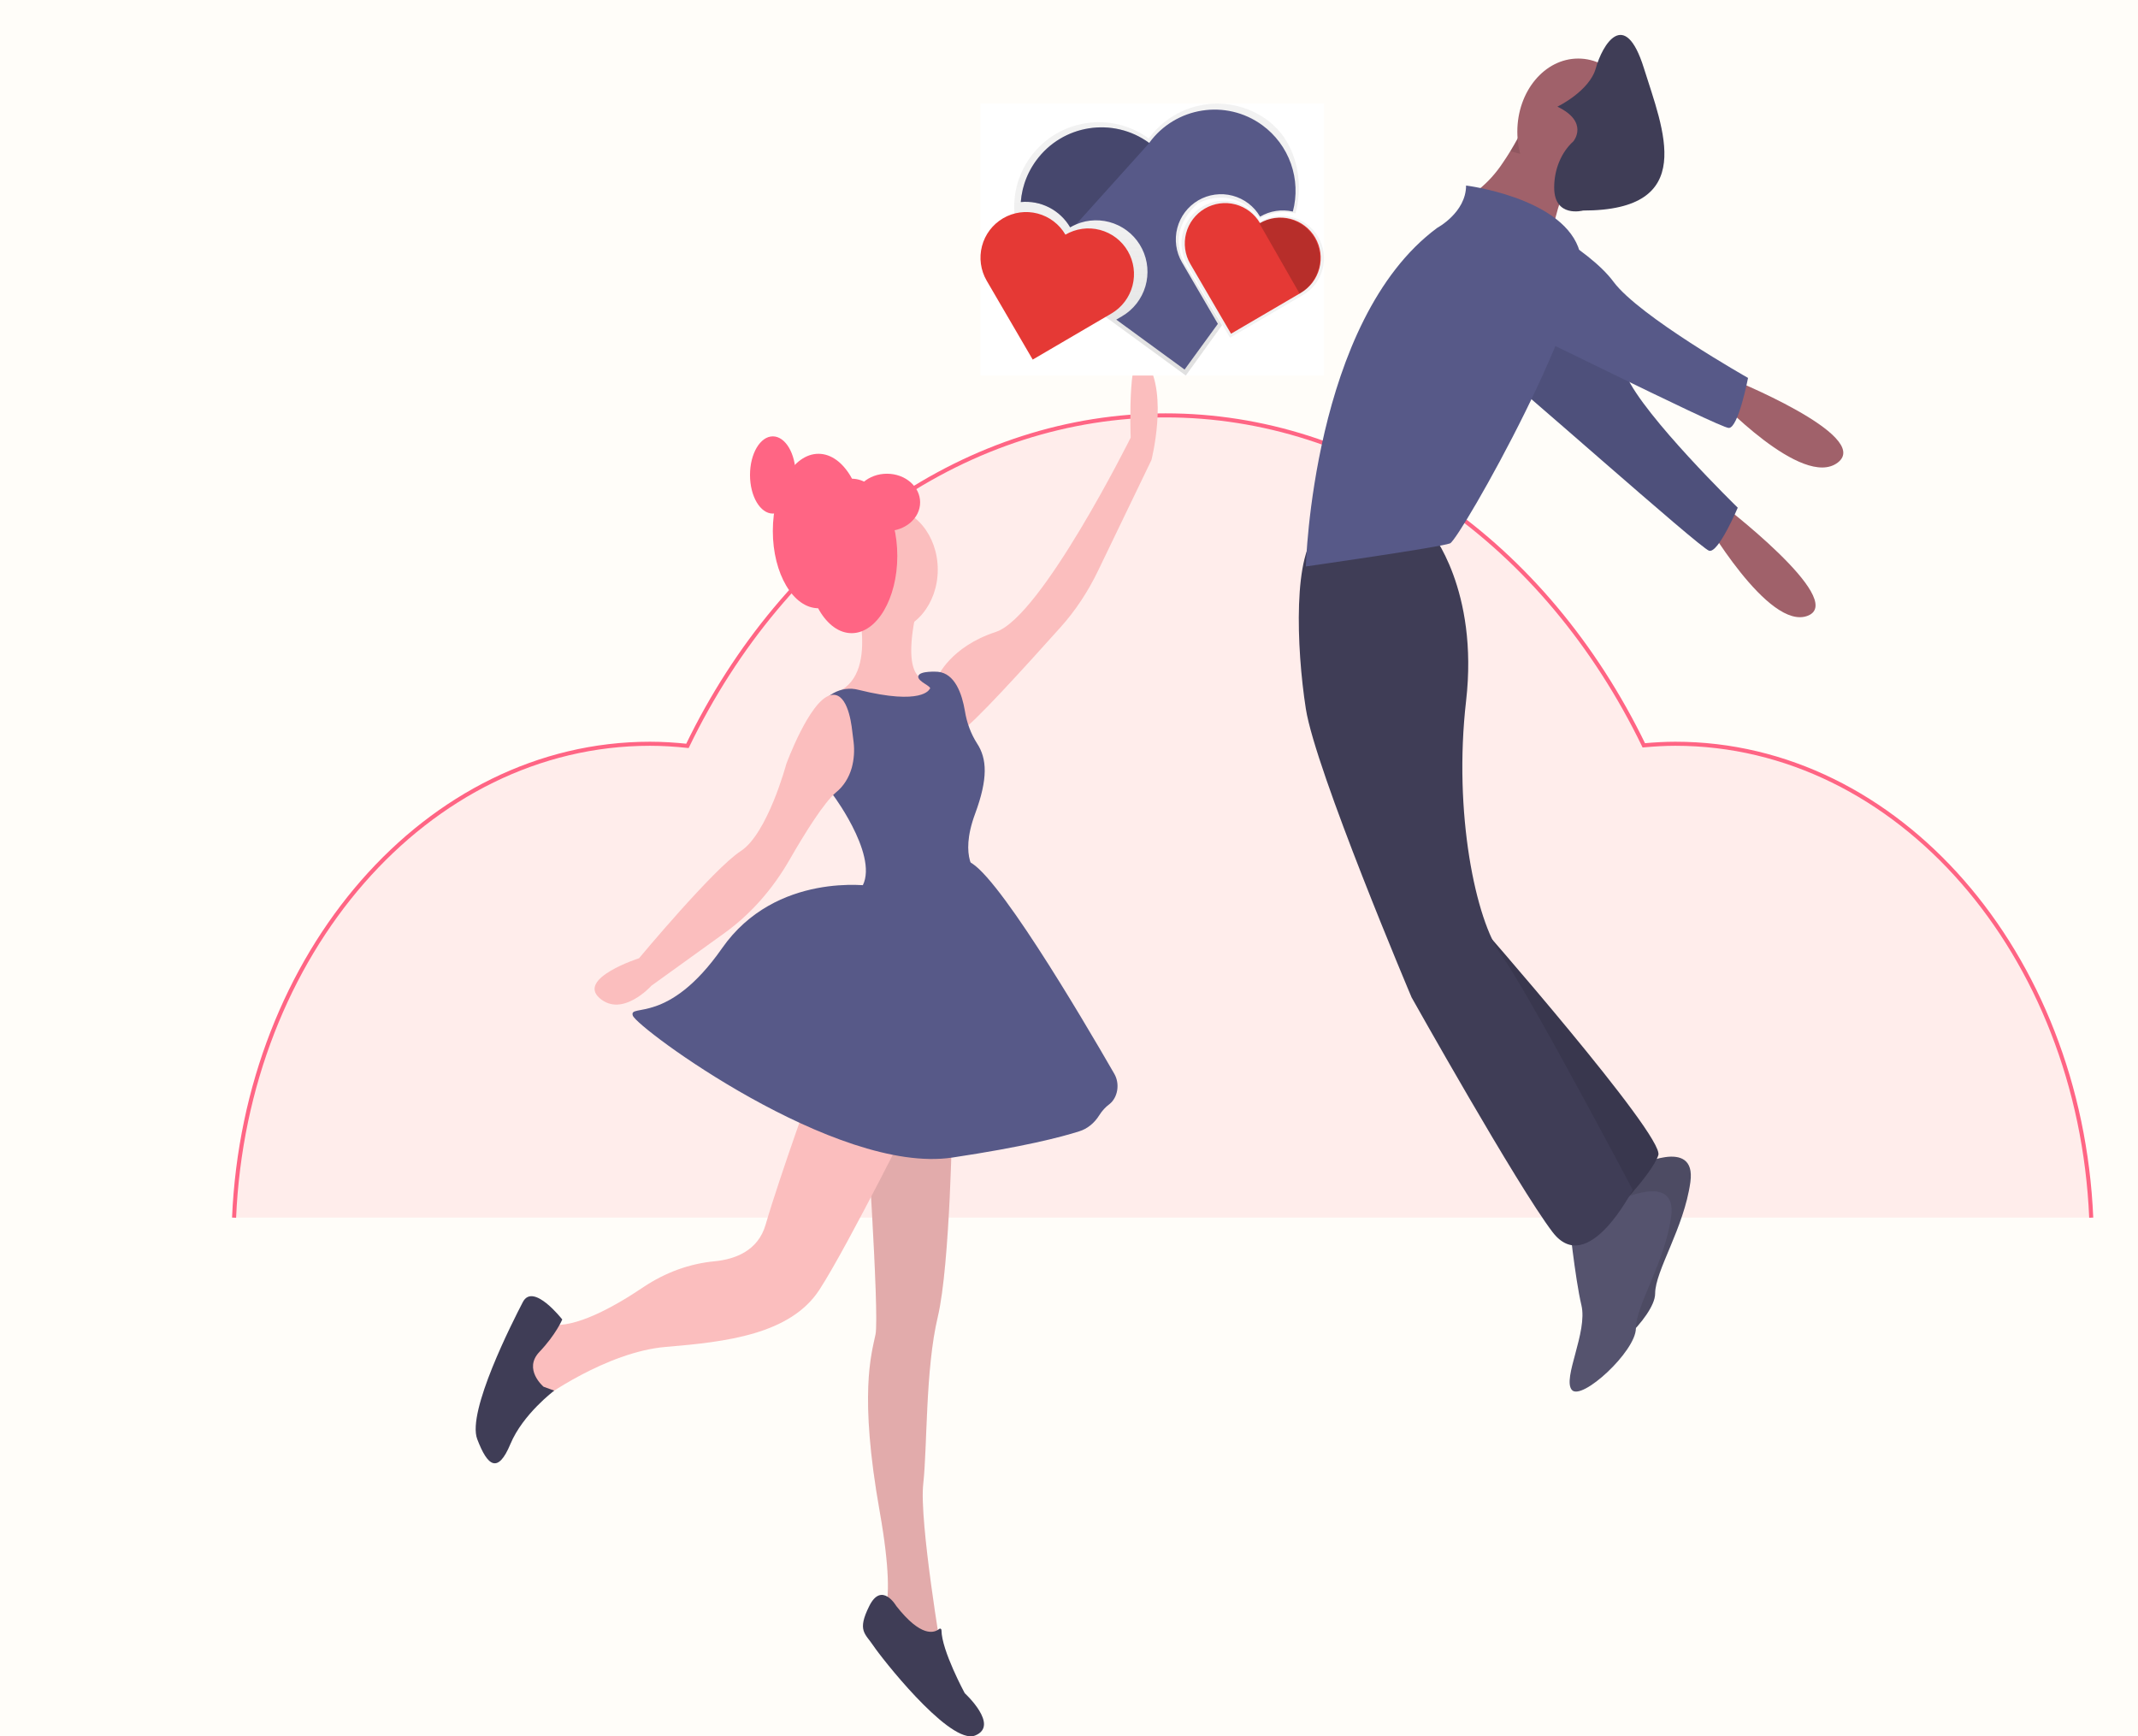 <svg width="527" height="428" viewBox="0 0 527 428" fill="none" xmlns="http://www.w3.org/2000/svg">
<rect width="527" height="428" fill="#FFFDF9"/>
<path d="M57.698 300.154C60.487 235.074 105.311 183.336 160.198 183.336C163.318 183.336 166.398 183.532 169.447 183.859C181.437 159.087 198.63 138.527 219.308 124.231C239.986 109.936 263.425 102.405 287.285 102.392C311.144 102.378 334.589 109.882 355.278 124.154C375.967 138.426 393.176 158.967 405.186 183.725C407.758 183.493 410.347 183.336 412.969 183.336C467.857 183.336 512.68 235.074 515.469 300.154" fill="#FFD5D8" fill-opacity="0.4"/>
<path d="M57.698 300.154C60.487 235.074 105.311 183.336 160.198 183.336C163.318 183.336 166.398 183.532 169.447 183.859C181.437 159.087 198.63 138.527 219.308 124.231C239.986 109.936 263.425 102.405 287.284 102.392C311.144 102.378 334.589 109.882 355.278 124.154C375.967 138.426 393.176 158.967 405.186 183.725C407.758 183.493 410.347 183.336 412.969 183.336C467.856 183.336 512.68 235.074 515.469 300.154" stroke="#FF6584" stroke-miterlimit="10"/>
<path d="M210.184 144.714C210.184 144.714 217.343 165.593 206.604 170.505C206.604 170.505 221.945 178.488 225.525 176.646C229.105 174.804 231.661 170.505 231.661 169.277C231.661 168.049 228.082 167.435 228.082 167.435C228.082 167.435 221.434 168.049 226.548 147.784L210.184 144.714Z" fill="#FBBEBE"/>
<path d="M218.366 155.767C225.426 155.767 231.15 148.894 231.15 140.415C231.15 131.937 225.426 125.063 218.366 125.063C211.305 125.063 205.582 131.937 205.582 140.415C205.582 148.894 211.305 155.767 218.366 155.767Z" fill="#FBBEBE"/>
<path d="M209.928 156.074C216.141 156.074 221.178 147.552 221.178 137.038C221.178 126.524 216.141 118.002 209.928 118.002C203.715 118.002 198.678 126.524 198.678 137.038C198.678 147.552 203.715 156.074 209.928 156.074Z" fill="#FF6584"/>
<path d="M201.746 149.934C207.96 149.934 212.997 141.411 212.997 130.897C212.997 120.384 207.96 111.861 201.746 111.861C195.533 111.861 190.496 120.384 190.496 130.897C190.496 141.411 195.533 149.934 201.746 149.934Z" fill="#FF6584"/>
<path d="M190.496 126.599C193.603 126.599 196.121 122.337 196.121 117.08C196.121 111.824 193.603 107.562 190.496 107.562C187.39 107.562 184.871 111.824 184.871 117.08C184.871 122.337 187.39 126.599 190.496 126.599Z" fill="#FF6584"/>
<path d="M231.15 166.821C231.15 166.821 234.218 159.452 245.468 155.767C256.718 152.083 278.707 107.869 278.707 107.869C278.707 107.869 277.684 81.464 282.798 89.447C287.911 97.43 283.821 113.396 283.821 113.396L270.625 140.766C268.163 145.874 265.083 150.516 261.486 154.537C253.328 163.656 238.751 179.717 237.286 179.717C235.241 179.717 231.15 166.821 231.15 166.821Z" fill="#FBBEBE"/>
<path d="M213.252 271.829C213.252 271.829 216.832 324.025 215.809 328.938C214.786 333.851 211.718 343.676 216.832 372.538C221.945 401.4 215.809 399.557 215.809 399.557L232.173 408.154C232.173 408.154 226.548 374.994 227.57 365.783C228.593 356.572 228.082 337.535 231.15 324.639C234.218 311.744 234.73 275.513 234.73 275.513L213.252 271.829Z" fill="#FBBEBE"/>
<path opacity="0.1" d="M213.252 271.829C213.252 271.829 216.832 324.025 215.809 328.938C214.786 333.851 211.718 343.676 216.832 372.538C221.945 401.4 215.809 399.557 215.809 399.557L232.173 408.154C232.173 408.154 226.548 374.994 227.57 365.783C228.593 356.572 228.082 337.535 231.15 324.639C234.218 311.744 234.73 275.513 234.73 275.513L213.252 271.829Z" fill="black"/>
<path d="M231.536 401.511C230.268 402.568 227.011 403.641 220.923 395.873C220.923 395.873 217.343 389.732 214.275 395.873C211.207 402.014 213.252 402.628 215.298 405.698C217.272 408.662 233.066 428.793 239.679 427.976C239.909 427.949 240.135 427.891 240.355 427.805C246.491 425.349 237.798 417.366 237.798 417.366C237.798 417.366 232.098 406.836 232.066 401.864C232.068 401.789 232.052 401.715 232.021 401.649C231.99 401.584 231.945 401.53 231.89 401.494C231.836 401.457 231.774 401.44 231.711 401.443C231.649 401.446 231.588 401.469 231.536 401.511Z" fill="#3F3D56"/>
<path d="M200.979 265.688C200.979 265.688 192.286 289.637 188.707 301.918C186.827 308.366 181.143 310.413 176.166 310.904C170.013 311.479 164.035 313.642 158.642 317.245C151.485 322.07 141.718 327.544 135.525 326.482C124.786 324.639 133.479 344.904 133.479 344.904C133.479 344.904 149.332 333.237 164.161 332.008C178.991 330.78 194.843 328.938 202.002 317.885C209.161 306.831 226.548 271.829 226.548 271.829L200.979 265.688Z" fill="#FBBEBE"/>
<path d="M133.991 341.834C133.991 341.834 128.877 337.535 132.968 333.237C137.059 328.938 138.593 325.254 138.593 325.254C138.593 325.254 131.434 316.042 128.877 320.955C126.32 325.868 115.07 347.975 117.627 354.729C120.184 361.484 122.741 363.327 125.809 355.958C128.877 348.589 136.615 342.787 136.615 342.787L133.991 341.834Z" fill="#3F3D56"/>
<path d="M229.105 169.891C229.105 169.891 227.405 173.974 211.607 170.043C209.525 169.492 207.349 169.78 205.416 170.862C203.484 171.945 201.902 173.762 200.916 176.032C198.934 180.791 198.678 187.7 205.582 196.297C205.582 196.297 217.854 212.877 211.718 219.632C205.582 226.387 240.866 215.333 240.866 215.333C240.866 215.333 236.264 211.649 240.355 200.595C243.569 191.91 243.311 187.017 240.82 183.233C239.317 180.879 238.294 178.135 237.834 175.22C237.136 171.11 235.411 165.958 231.15 165.593C231.15 165.593 226.671 165.278 226.354 166.663C226.036 168.049 230.127 169.277 229.105 169.891Z" fill="#575988"/>
<path d="M210.408 182.918C210.303 182.052 210.173 181.192 210.083 180.323C209.774 177.359 208.6 170.175 204.539 171.411C199.445 172.962 193.82 188.314 193.82 188.314C193.82 188.314 189.218 205.508 182.57 209.806C175.923 214.105 157.513 236.212 157.513 236.212C157.513 236.212 142.172 241.125 147.797 246.037C153.422 250.95 160.582 242.967 160.582 242.967L178.668 229.935C184.994 225.366 190.433 219.225 194.62 211.924C198.388 205.371 203.107 197.797 206.096 195.295C207.907 193.841 209.266 191.707 209.961 189.228C210.507 187.193 210.66 185.035 210.408 182.918Z" fill="#FBBEBE"/>
<path d="M214.786 218.404C214.786 218.404 191.264 214.719 177.968 233.756C164.673 252.792 154.957 247.265 155.979 250.336C157.002 253.406 206.093 289.637 234.73 285.338C252.163 282.721 261.447 280.332 266.043 278.863C268.016 278.254 269.755 276.853 270.973 274.892C271.655 273.807 272.5 272.885 273.465 272.174C273.961 271.783 274.386 271.276 274.716 270.684C275.045 270.092 275.272 269.427 275.383 268.727C275.494 268.028 275.487 267.308 275.362 266.612C275.237 265.916 274.997 265.257 274.656 264.675C266.546 250.584 244.528 213.259 238.309 212.263C230.639 211.035 214.786 218.404 214.786 218.404Z" fill="#575988"/>
<path d="M218.622 130.897C223.14 130.897 226.803 127.735 226.803 123.835C226.803 119.935 223.14 116.773 218.622 116.773C214.103 116.773 210.44 119.935 210.44 123.835C210.44 127.735 214.103 130.897 218.622 130.897Z" fill="#FF6584"/>
<path d="M381.909 60.91C382.43 57.669 383.143 54.477 384.041 51.358C384.966 48.323 386.135 45.734 387.438 45.734C390.597 45.734 376.38 29.61 376.38 29.61C376.38 29.61 375.488 31.602 374.011 34.286C372.919 36.29 371.738 38.221 370.472 40.072C368.787 42.629 366.784 44.859 364.533 46.682C358.214 51.425 381.909 60.91 381.909 60.91Z" fill="#A0616A"/>
<path d="M423.737 123.782C423.737 123.782 455.41 147.812 445.651 151.761C435.892 155.71 419.724 127.478 419.724 127.478L423.737 123.782Z" fill="#A0616A"/>
<path d="M381.255 69.198C381.255 69.198 396.424 82.481 400.857 92.585C405.29 102.69 428.338 125.144 428.338 125.144C428.338 125.144 423.58 136.434 421.279 135.753C418.979 135.072 371.549 92.7 366.559 89.269C361.569 85.837 369.174 64.644 381.255 69.198Z" fill="#575988"/>
<path opacity="0.1" d="M381.255 69.198C381.255 69.198 396.424 82.481 400.857 92.585C405.29 102.69 428.338 125.144 428.338 125.144C428.338 125.144 423.58 136.434 421.279 135.753C418.979 135.072 371.549 92.7 366.559 89.269C361.569 85.837 369.174 64.644 381.255 69.198Z" fill="black"/>
<path d="M426.139 93.157C426.139 93.157 461.681 107.385 452.993 114.024C444.305 120.663 422.98 97.9 422.98 97.9L426.139 93.157Z" fill="#A0616A"/>
<path d="M403.234 287.594C403.234 287.594 418.241 280.006 416.661 291.388C415.082 302.769 407.973 313.202 407.973 318.893C407.973 324.584 394.546 336.914 392.177 334.069C389.807 331.223 396.126 319.842 394.546 313.202C392.967 306.563 391.387 291.388 391.387 291.388L403.234 287.594Z" fill="#55536E"/>
<path opacity="0.1" d="M403.234 287.594C403.234 287.594 418.241 280.006 416.661 291.388C415.082 302.769 407.973 313.202 407.973 318.893C407.973 324.584 394.546 336.914 392.177 334.069C389.807 331.223 396.126 319.842 394.546 313.202C392.967 306.563 391.387 291.388 391.387 291.388L403.234 287.594Z" fill="black"/>
<path d="M398.495 296.13C398.495 296.13 413.502 288.542 411.922 299.924C410.343 311.306 403.234 321.739 403.234 327.43C403.234 333.12 389.807 345.45 387.438 342.605C385.068 339.76 391.387 328.378 389.807 321.739C388.228 315.099 386.648 299.924 386.648 299.924L398.495 296.13Z" fill="#55536E"/>
<path d="M363.743 226.892C363.743 226.892 410.343 280.006 408.763 284.748C407.183 289.491 396.916 299.924 396.916 299.924C396.916 299.924 361.374 243.964 363.743 226.892Z" fill="#3F3D56"/>
<path opacity="0.1" d="M363.743 226.892C363.743 226.892 410.343 280.006 408.763 284.748C407.183 289.491 396.916 299.924 396.916 299.924C396.916 299.924 361.374 243.964 363.743 226.892Z" fill="black"/>
<path d="M352.686 131.096C352.686 131.096 364.533 145.323 361.374 172.829C358.214 200.335 363.743 226.892 370.062 235.428C376.38 243.964 402.444 293.285 402.444 293.285C402.444 293.285 391.387 315.099 382.699 303.718C374.011 292.336 347.947 245.861 347.947 245.861C347.947 245.861 324.252 189.901 321.882 174.726C319.513 159.55 318.723 135.839 325.042 131.096C331.36 126.354 352.686 131.096 352.686 131.096Z" fill="#3F3D56"/>
<path opacity="0.1" d="M372.273 37.283C381.498 39.578 380.582 40.024 386.253 42.414C386.285 42.301 386.316 42.206 386.348 42.111C387.217 39.626 387.762 42.889 389.017 42.889C392.177 42.889 377.96 26.765 377.96 26.765C377.96 26.765 377.423 27.96 376.499 29.752C376.222 30.274 375.922 30.843 375.59 31.441C375.314 31.943 375.014 32.474 374.698 33.025L372.273 37.283Z" fill="black"/>
<path d="M389.017 50.476C397.305 50.476 404.024 42.408 404.024 32.455C404.024 22.503 397.305 14.434 389.017 14.434C380.73 14.434 374.011 22.503 374.011 32.455C374.011 42.408 380.73 50.476 389.017 50.476Z" fill="#A0616A"/>
<path d="M361.374 45.734C361.374 45.734 384.279 48.579 389.017 60.91C393.756 73.24 359.794 132.993 357.425 133.942C355.055 134.89 321.883 139.633 321.883 139.633C321.883 139.633 323.462 78.93 354.265 56.167C354.265 56.167 361.374 52.373 361.374 45.734Z" fill="#575988"/>
<path d="M374.011 52.373C374.011 52.373 391.387 60.91 397.706 69.446C404.024 77.982 430.878 93.157 430.878 93.157C430.878 93.157 428.509 105.488 426.139 105.488C423.77 105.488 369.272 77.982 363.743 76.085C358.214 74.188 361.374 51.425 374.011 52.373Z" fill="#575988"/>
<path d="M387.833 34.827C387.833 34.827 391.782 30.084 383.884 26.29C383.884 26.29 391.782 22.497 393.361 16.806C394.941 11.115 400.47 1.63 405.209 16.806C409.948 31.981 418.636 51.899 390.202 51.899C390.202 51.899 383.094 53.796 383.094 46.208C383.094 44 383.522 41.821 384.345 39.846C385.167 37.87 386.361 36.152 387.833 34.827Z" fill="#3F3D56"/>
<g clip-path="url(#clip0)">
<rect width="84.685" height="67.02" transform="translate(241.677 25.547)" fill="white"/>
<path d="M291.841 64.725C288.934 58.805 291.259 53.662 295.328 50.071C300.947 47.451 306.468 48.615 310.537 53.856C313.192 52.301 316.572 51.965 319.353 52.594C321.498 44.5 319.489 34.796 312.329 29.565C303.015 22.76 289.958 24.807 283.165 34.137C273.851 27.332 260.794 29.379 254.001 38.709C247.208 48.039 249.252 61.12 258.565 67.924L292.293 92.567L301.237 80.155L291.841 64.725Z" fill="url(#paint0_linear)"/>
<path d="M310.665 54.666C309.974 53.48 309.057 52.443 307.965 51.613C306.874 50.783 305.63 50.176 304.305 49.828C302.98 49.479 301.599 49.395 300.241 49.582C298.884 49.768 297.576 50.22 296.393 50.913C295.21 51.605 294.175 52.525 293.346 53.618C292.518 54.712 291.913 55.958 291.565 57.286C291.218 58.614 291.135 59.997 291.322 61.357C291.508 62.717 291.96 64.026 292.652 65.211L303.179 83.257L321.192 72.711C322.375 72.018 323.41 71.099 324.238 70.006C325.066 68.913 325.672 67.667 326.019 66.34C326.367 65.012 326.45 63.629 326.264 62.27C326.078 60.91 325.626 59.6 324.935 58.415C324.244 57.231 323.327 56.194 322.235 55.364C321.144 54.534 319.9 53.928 318.575 53.58C317.25 53.232 315.87 53.148 314.512 53.335C313.155 53.521 311.848 53.973 310.665 54.666Z" fill="url(#paint1_linear)"/>
<path d="M310.578 54.998C309.247 52.716 307.066 51.057 304.514 50.387C301.962 49.716 299.249 50.089 296.971 51.422C294.693 52.756 293.037 54.941 292.368 57.497C291.699 60.054 292.07 62.772 293.402 65.053L303.44 82.26L320.616 72.205C321.744 71.544 322.731 70.668 323.521 69.626C324.31 68.583 324.888 67.395 325.219 66.129C325.55 64.864 325.63 63.545 325.452 62.248C325.275 60.952 324.845 59.703 324.185 58.573C323.526 57.444 322.652 56.455 321.611 55.664C320.57 54.873 319.385 54.294 318.121 53.962C316.857 53.63 315.541 53.551 314.247 53.728C312.953 53.906 311.706 54.337 310.578 54.998Z" fill="#E53935"/>
<path opacity="0.2" d="M320.435 72.296C322.709 70.964 324.363 68.784 325.034 66.232C325.706 63.681 325.34 60.967 324.016 58.686C322.693 56.404 320.52 54.742 317.975 54.063C315.43 53.384 312.72 53.744 310.439 55.065L320.329 72.357L320.435 72.296Z" fill="black"/>
<path d="M318.679 52.148C315.925 51.521 313.036 51.968 310.6 53.399C309.108 50.842 306.663 48.984 303.804 48.233C300.944 47.482 297.904 47.899 295.352 49.393C292.799 50.888 290.944 53.336 290.194 56.201C289.443 59.065 289.859 62.111 291.35 64.668L300.195 79.829L291.993 91.095L275.151 78.79L276.57 77.96C279.35 76.332 281.407 73.706 282.324 70.614C283.24 67.522 282.948 64.196 281.505 61.312C280.062 58.428 277.578 56.203 274.556 55.088C271.535 53.973 268.203 54.052 265.238 55.309C264.738 55.522 264.251 55.766 263.782 56.041C262.56 53.945 260.764 52.245 258.607 51.14C256.45 50.036 254.022 49.574 251.611 49.809C251.689 48.801 251.844 47.8 252.074 46.815C252.099 46.706 252.126 46.596 252.154 46.486C252.262 46.054 252.386 45.625 252.524 45.198C252.535 45.165 252.545 45.132 252.557 45.099C252.619 44.91 252.685 44.721 252.753 44.532C252.832 44.318 252.914 44.103 253 43.891C253.043 43.784 253.087 43.678 253.132 43.572C253.175 43.47 253.22 43.367 253.265 43.264C253.267 43.261 253.268 43.258 253.27 43.255C253.316 43.15 253.364 43.045 253.413 42.941C253.419 42.928 253.424 42.915 253.431 42.903C253.474 42.811 253.518 42.719 253.563 42.627C253.614 42.522 253.666 42.419 253.718 42.315C253.83 42.094 253.947 41.876 254.069 41.658C254.112 41.578 254.157 41.499 254.204 41.419C254.258 41.324 254.314 41.229 254.371 41.134C254.397 41.09 254.423 41.046 254.451 41.002C254.599 40.758 254.753 40.516 254.913 40.276C254.951 40.219 254.989 40.163 255.028 40.107C255.08 40.029 255.134 39.952 255.188 39.876C255.252 39.785 255.316 39.694 255.383 39.603C261.877 30.683 274.361 28.726 283.265 35.232C289.759 26.312 302.243 24.355 311.148 30.86C314.398 33.235 316.856 36.539 318.2 40.337C319.544 44.136 319.711 48.252 318.679 52.148Z" fill="#575988"/>
<path d="M262.619 57.842C261.114 55.266 258.65 53.394 255.768 52.637C252.886 51.88 249.822 52.301 247.25 53.807C244.678 55.313 242.808 57.781 242.051 60.667C241.295 63.554 241.713 66.624 243.215 69.201L254.555 88.639L273.958 77.279C276.53 75.772 278.399 73.304 279.154 70.417C279.909 67.529 279.489 64.46 277.986 61.883C276.483 59.306 274.019 57.433 271.138 56.675C268.256 55.917 265.192 56.337 262.619 57.842Z" fill="#E53935"/>
<path opacity="0.2" d="M283.298 35.237L265.238 55.309C264.738 55.522 264.251 55.766 263.782 56.041C262.56 53.945 260.764 52.245 258.607 51.14C256.45 50.036 254.022 49.574 251.611 49.809C251.689 48.801 251.844 47.8 252.074 46.815C252.099 46.706 252.126 46.596 252.154 46.486C252.262 46.054 252.385 45.625 252.524 45.198C252.535 45.165 252.545 45.132 252.557 45.099C252.619 44.91 252.685 44.721 252.753 44.532C252.832 44.318 252.913 44.103 253 43.891C253.043 43.784 253.087 43.678 253.132 43.572C253.175 43.47 253.22 43.367 253.265 43.264C253.267 43.261 253.268 43.258 253.27 43.255C253.316 43.15 253.364 43.045 253.413 42.941C253.419 42.928 253.424 42.915 253.431 42.903C253.474 42.811 253.518 42.719 253.563 42.627C253.614 42.522 253.666 42.419 253.718 42.315C253.83 42.094 253.947 41.876 254.069 41.658C254.112 41.578 254.157 41.499 254.204 41.419C254.258 41.324 254.314 41.229 254.371 41.134C254.397 41.09 254.423 41.046 254.451 41.002C254.599 40.758 254.753 40.516 254.913 40.276C254.951 40.219 254.989 40.163 255.028 40.107C255.08 40.029 255.134 39.952 255.188 39.876C255.252 39.785 255.316 39.694 255.383 39.603C261.877 30.683 274.361 28.726 283.265 35.232C283.274 35.221 283.282 35.209 283.291 35.198L283.298 35.237Z" fill="black"/>
</g>
<defs>
<linearGradient id="paint0_linear" x1="285.079" y1="92.567" x2="285.079" y2="25.547" gradientUnits="userSpaceOnUse">
<stop stop-color="#808080" stop-opacity="0.25"/>
<stop offset="0.535" stop-color="#808080" stop-opacity="0.12"/>
<stop offset="1" stop-color="#808080" stop-opacity="0.1"/>
</linearGradient>
<linearGradient id="paint1_linear" x1="30963.7" y1="24235.5" x2="30963.7" y2="11691.5" gradientUnits="userSpaceOnUse">
<stop stop-color="#808080" stop-opacity="0.25"/>
<stop offset="0.535" stop-color="#808080" stop-opacity="0.12"/>
<stop offset="1" stop-color="#808080" stop-opacity="0.1"/>
</linearGradient>
<clipPath id="clip0">
<rect width="84.685" height="67.02" fill="white" transform="translate(241.677 25.547)"/>
</clipPath>
</defs>
</svg>
